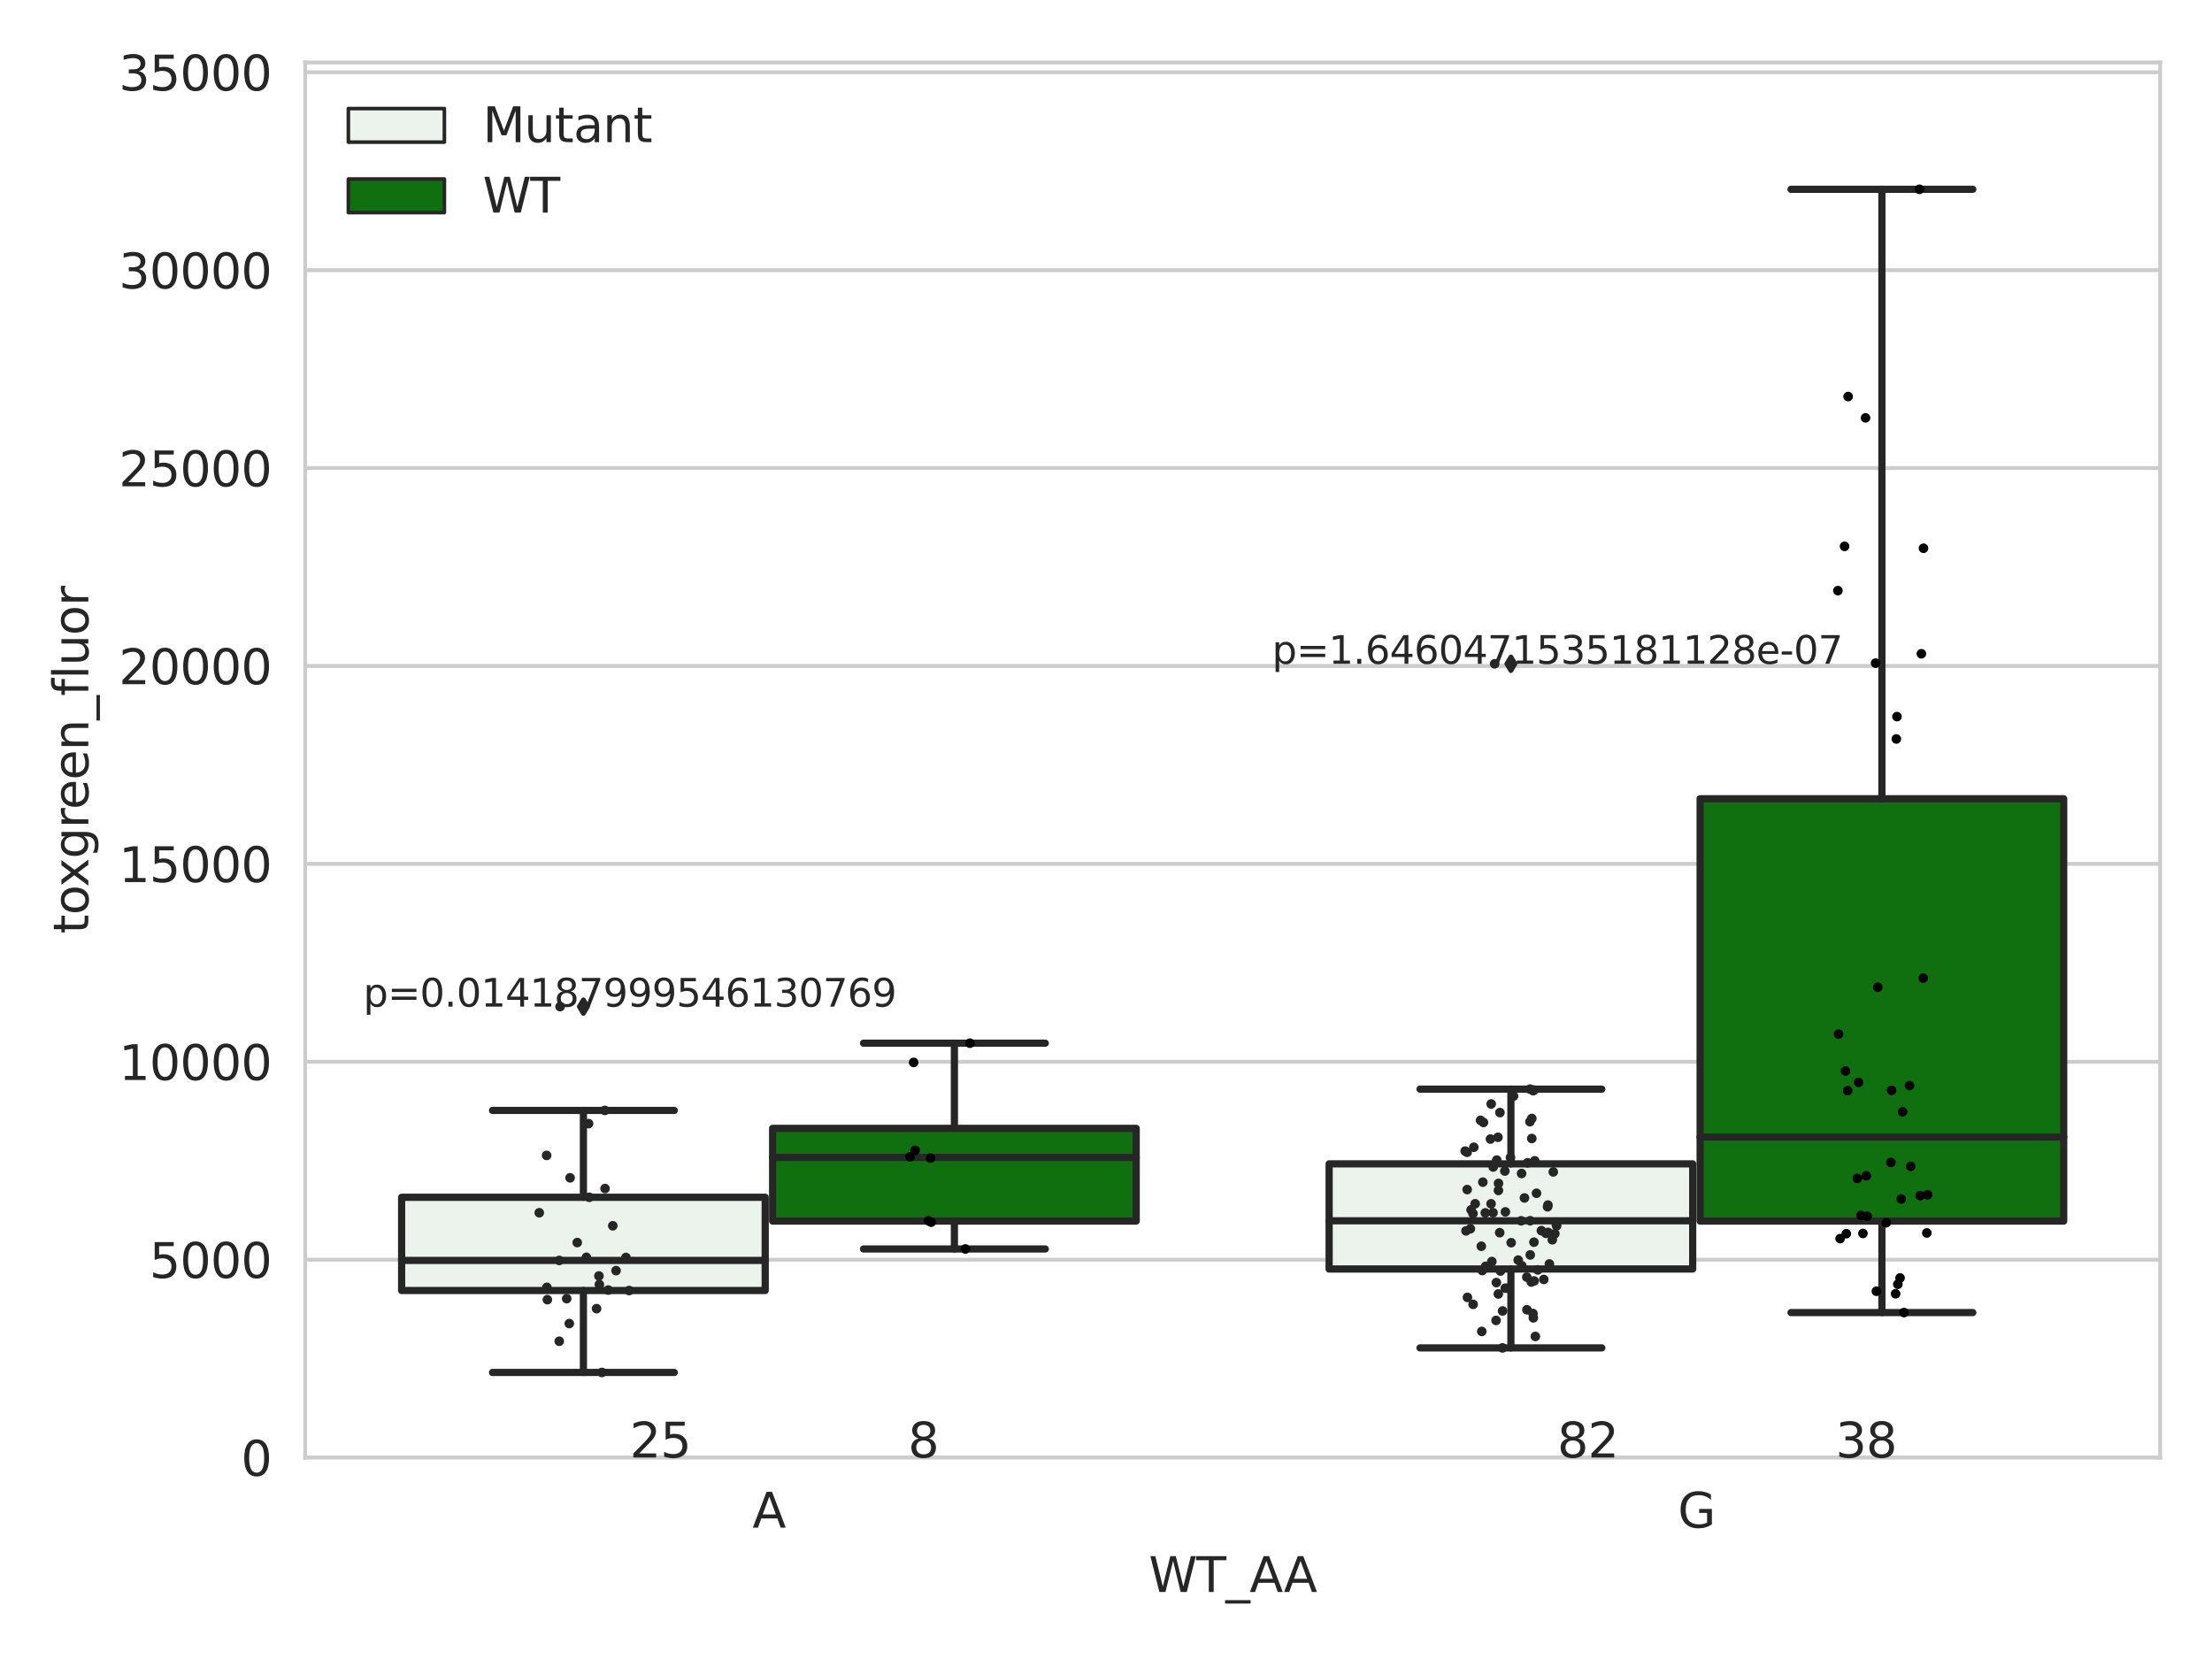 <?xml version="1.0" encoding="utf-8" standalone="no"?>
<!DOCTYPE svg PUBLIC "-//W3C//DTD SVG 1.1//EN"
  "http://www.w3.org/Graphics/SVG/1.1/DTD/svg11.dtd">
<svg xmlns:xlink="http://www.w3.org/1999/xlink" width="460.8pt" height="345.6pt" viewBox="0 0 460.8 345.6" xmlns="http://www.w3.org/2000/svg" version="1.1">
 <defs>
  <style type="text/css">*{stroke-linejoin: round; stroke-linecap: butt}</style>
 </defs>
 <g id="figure_1">
  <g id="patch_1">
   <path d="M 0 345.6 
L 460.8 345.6 
L 460.8 0 
L 0 0 
z
" style="fill: #ffffff"/>
  </g>
  <g id="axes_1">
   <g id="patch_2">
    <path d="M 63.571 303.64 
L 450 303.64 
L 450 13.013 
L 63.571 13.013 
z
" style="fill: #ffffff"/>
   </g>
   <g id="matplotlib.axis_1">
    <g id="xtick_1">
     <g id="text_1">
      <!-- A -->
      <g style="fill: #262626" transform="translate(156.758 318.238)scale(0.1 -0.1)">
       <defs>
        <path id="DejaVuSans-41" d="M 2188 4044 
L 1331 1722 
L 3047 1722 
L 2188 4044 
z
M 1831 4666 
L 2547 4666 
L 4325 0 
L 3669 0 
L 3244 1197 
L 1141 1197 
L 716 0 
L 50 0 
L 1831 4666 
z
" transform="scale(0.016)"/>
       </defs>
       <use xlink:href="#DejaVuSans-41"/>
      </g>
     </g>
    </g>
    <g id="xtick_2">
     <g id="text_2">
      <!-- G -->
      <g style="fill: #262626" transform="translate(349.519 318.238)scale(0.1 -0.1)">
       <defs>
        <path id="DejaVuSans-47" d="M 3809 666 
L 3809 1919 
L 2778 1919 
L 2778 2438 
L 4434 2438 
L 4434 434 
Q 4069 175 3628 42 
Q 3188 -91 2688 -91 
Q 1594 -91 976 548 
Q 359 1188 359 2328 
Q 359 3472 976 4111 
Q 1594 4750 2688 4750 
Q 3144 4750 3555 4637 
Q 3966 4525 4313 4306 
L 4313 3634 
Q 3963 3931 3569 4081 
Q 3175 4231 2741 4231 
Q 1884 4231 1454 3753 
Q 1025 3275 1025 2328 
Q 1025 1384 1454 906 
Q 1884 428 2741 428 
Q 3075 428 3337 486 
Q 3600 544 3809 666 
z
" transform="scale(0.016)"/>
       </defs>
       <use xlink:href="#DejaVuSans-47"/>
      </g>
     </g>
    </g>
    <g id="text_3">
     <!-- WT_AA -->
     <g style="fill: #262626" transform="translate(239.31 331.638)scale(0.1 -0.1)">
      <defs>
       <path id="DejaVuSans-57" d="M 213 4666 
L 850 4666 
L 1831 722 
L 2809 4666 
L 3519 4666 
L 4500 722 
L 5478 4666 
L 6119 4666 
L 4947 0 
L 4153 0 
L 3169 4050 
L 2175 0 
L 1381 0 
L 213 4666 
z
" transform="scale(0.016)"/>
       <path id="DejaVuSans-54" d="M -19 4666 
L 3928 4666 
L 3928 4134 
L 2272 4134 
L 2272 0 
L 1638 0 
L 1638 4134 
L -19 4134 
L -19 4666 
z
" transform="scale(0.016)"/>
       <path id="DejaVuSans-5f" d="M 3263 -1063 
L 3263 -1509 
L -63 -1509 
L -63 -1063 
L 3263 -1063 
z
" transform="scale(0.016)"/>
      </defs>
      <use xlink:href="#DejaVuSans-57"/>
      <use xlink:href="#DejaVuSans-54" x="98.877"/>
      <use xlink:href="#DejaVuSans-5f" x="159.961"/>
      <use xlink:href="#DejaVuSans-41" x="209.961"/>
      <use xlink:href="#DejaVuSans-41" x="281.119"/>
     </g>
    </g>
   </g>
   <g id="matplotlib.axis_2">
    <g id="ytick_1">
     <g id="line2d_1">
      <path d="M 63.571 303.64 
L 450 303.64 
" clip-path="url(#p2f4608e475)" style="fill: none; stroke: #cccccc; stroke-width: 0.8; stroke-linecap: round"/>
     </g>
     <g id="text_4">
      <!-- 0 -->
      <g style="fill: #262626" transform="translate(50.209 307.439)scale(0.1 -0.1)">
       <defs>
        <path id="DejaVuSans-30" d="M 2034 4250 
Q 1547 4250 1301 3770 
Q 1056 3291 1056 2328 
Q 1056 1369 1301 889 
Q 1547 409 2034 409 
Q 2525 409 2770 889 
Q 3016 1369 3016 2328 
Q 3016 3291 2770 3770 
Q 2525 4250 2034 4250 
z
M 2034 4750 
Q 2819 4750 3233 4129 
Q 3647 3509 3647 2328 
Q 3647 1150 3233 529 
Q 2819 -91 2034 -91 
Q 1250 -91 836 529 
Q 422 1150 422 2328 
Q 422 3509 836 4129 
Q 1250 4750 2034 4750 
z
" transform="scale(0.016)"/>
       </defs>
       <use xlink:href="#DejaVuSans-30"/>
      </g>
     </g>
    </g>
    <g id="ytick_2">
     <g id="line2d_2">
      <path d="M 63.571 262.413 
L 450 262.413 
" clip-path="url(#p2f4608e475)" style="fill: none; stroke: #cccccc; stroke-width: 0.8; stroke-linecap: round"/>
     </g>
     <g id="text_5">
      <!-- 5000 -->
      <g style="fill: #262626" transform="translate(31.121 266.212)scale(0.1 -0.1)">
       <defs>
        <path id="DejaVuSans-35" d="M 691 4666 
L 3169 4666 
L 3169 4134 
L 1269 4134 
L 1269 2991 
Q 1406 3038 1543 3061 
Q 1681 3084 1819 3084 
Q 2600 3084 3056 2656 
Q 3513 2228 3513 1497 
Q 3513 744 3044 326 
Q 2575 -91 1722 -91 
Q 1428 -91 1123 -41 
Q 819 9 494 109 
L 494 744 
Q 775 591 1075 516 
Q 1375 441 1709 441 
Q 2250 441 2565 725 
Q 2881 1009 2881 1497 
Q 2881 1984 2565 2268 
Q 2250 2553 1709 2553 
Q 1456 2553 1204 2497 
Q 953 2441 691 2322 
L 691 4666 
z
" transform="scale(0.016)"/>
       </defs>
       <use xlink:href="#DejaVuSans-35"/>
       <use xlink:href="#DejaVuSans-30" x="63.623"/>
       <use xlink:href="#DejaVuSans-30" x="127.246"/>
       <use xlink:href="#DejaVuSans-30" x="190.869"/>
      </g>
     </g>
    </g>
    <g id="ytick_3">
     <g id="line2d_3">
      <path d="M 63.571 221.186 
L 450 221.186 
" clip-path="url(#p2f4608e475)" style="fill: none; stroke: #cccccc; stroke-width: 0.8; stroke-linecap: round"/>
     </g>
     <g id="text_6">
      <!-- 10000 -->
      <g style="fill: #262626" transform="translate(24.759 224.985)scale(0.1 -0.1)">
       <defs>
        <path id="DejaVuSans-31" d="M 794 531 
L 1825 531 
L 1825 4091 
L 703 3866 
L 703 4441 
L 1819 4666 
L 2450 4666 
L 2450 531 
L 3481 531 
L 3481 0 
L 794 0 
L 794 531 
z
" transform="scale(0.016)"/>
       </defs>
       <use xlink:href="#DejaVuSans-31"/>
       <use xlink:href="#DejaVuSans-30" x="63.623"/>
       <use xlink:href="#DejaVuSans-30" x="127.246"/>
       <use xlink:href="#DejaVuSans-30" x="190.869"/>
       <use xlink:href="#DejaVuSans-30" x="254.492"/>
      </g>
     </g>
    </g>
    <g id="ytick_4">
     <g id="line2d_4">
      <path d="M 63.571 179.959 
L 450 179.959 
" clip-path="url(#p2f4608e475)" style="fill: none; stroke: #cccccc; stroke-width: 0.8; stroke-linecap: round"/>
     </g>
     <g id="text_7">
      <!-- 15000 -->
      <g style="fill: #262626" transform="translate(24.759 183.758)scale(0.1 -0.1)">
       <use xlink:href="#DejaVuSans-31"/>
       <use xlink:href="#DejaVuSans-35" x="63.623"/>
       <use xlink:href="#DejaVuSans-30" x="127.246"/>
       <use xlink:href="#DejaVuSans-30" x="190.869"/>
       <use xlink:href="#DejaVuSans-30" x="254.492"/>
      </g>
     </g>
    </g>
    <g id="ytick_5">
     <g id="line2d_5">
      <path d="M 63.571 138.732 
L 450 138.732 
" clip-path="url(#p2f4608e475)" style="fill: none; stroke: #cccccc; stroke-width: 0.8; stroke-linecap: round"/>
     </g>
     <g id="text_8">
      <!-- 20000 -->
      <g style="fill: #262626" transform="translate(24.759 142.531)scale(0.1 -0.1)">
       <defs>
        <path id="DejaVuSans-32" d="M 1228 531 
L 3431 531 
L 3431 0 
L 469 0 
L 469 531 
Q 828 903 1448 1529 
Q 2069 2156 2228 2338 
Q 2531 2678 2651 2914 
Q 2772 3150 2772 3378 
Q 2772 3750 2511 3984 
Q 2250 4219 1831 4219 
Q 1534 4219 1204 4116 
Q 875 4013 500 3803 
L 500 4441 
Q 881 4594 1212 4672 
Q 1544 4750 1819 4750 
Q 2544 4750 2975 4387 
Q 3406 4025 3406 3419 
Q 3406 3131 3298 2873 
Q 3191 2616 2906 2266 
Q 2828 2175 2409 1742 
Q 1991 1309 1228 531 
z
" transform="scale(0.016)"/>
       </defs>
       <use xlink:href="#DejaVuSans-32"/>
       <use xlink:href="#DejaVuSans-30" x="63.623"/>
       <use xlink:href="#DejaVuSans-30" x="127.246"/>
       <use xlink:href="#DejaVuSans-30" x="190.869"/>
       <use xlink:href="#DejaVuSans-30" x="254.492"/>
      </g>
     </g>
    </g>
    <g id="ytick_6">
     <g id="line2d_6">
      <path d="M 63.571 97.505 
L 450 97.505 
" clip-path="url(#p2f4608e475)" style="fill: none; stroke: #cccccc; stroke-width: 0.8; stroke-linecap: round"/>
     </g>
     <g id="text_9">
      <!-- 25000 -->
      <g style="fill: #262626" transform="translate(24.759 101.304)scale(0.1 -0.1)">
       <use xlink:href="#DejaVuSans-32"/>
       <use xlink:href="#DejaVuSans-35" x="63.623"/>
       <use xlink:href="#DejaVuSans-30" x="127.246"/>
       <use xlink:href="#DejaVuSans-30" x="190.869"/>
       <use xlink:href="#DejaVuSans-30" x="254.492"/>
      </g>
     </g>
    </g>
    <g id="ytick_7">
     <g id="line2d_7">
      <path d="M 63.571 56.278 
L 450 56.278 
" clip-path="url(#p2f4608e475)" style="fill: none; stroke: #cccccc; stroke-width: 0.8; stroke-linecap: round"/>
     </g>
     <g id="text_10">
      <!-- 30000 -->
      <g style="fill: #262626" transform="translate(24.759 60.077)scale(0.1 -0.1)">
       <defs>
        <path id="DejaVuSans-33" d="M 2597 2516 
Q 3050 2419 3304 2112 
Q 3559 1806 3559 1356 
Q 3559 666 3084 287 
Q 2609 -91 1734 -91 
Q 1441 -91 1130 -33 
Q 819 25 488 141 
L 488 750 
Q 750 597 1062 519 
Q 1375 441 1716 441 
Q 2309 441 2620 675 
Q 2931 909 2931 1356 
Q 2931 1769 2642 2001 
Q 2353 2234 1838 2234 
L 1294 2234 
L 1294 2753 
L 1863 2753 
Q 2328 2753 2575 2939 
Q 2822 3125 2822 3475 
Q 2822 3834 2567 4026 
Q 2313 4219 1838 4219 
Q 1578 4219 1281 4162 
Q 984 4106 628 3988 
L 628 4550 
Q 988 4650 1302 4700 
Q 1616 4750 1894 4750 
Q 2613 4750 3031 4423 
Q 3450 4097 3450 3541 
Q 3450 3153 3228 2886 
Q 3006 2619 2597 2516 
z
" transform="scale(0.016)"/>
       </defs>
       <use xlink:href="#DejaVuSans-33"/>
       <use xlink:href="#DejaVuSans-30" x="63.623"/>
       <use xlink:href="#DejaVuSans-30" x="127.246"/>
       <use xlink:href="#DejaVuSans-30" x="190.869"/>
       <use xlink:href="#DejaVuSans-30" x="254.492"/>
      </g>
     </g>
    </g>
    <g id="ytick_8">
     <g id="line2d_8">
      <path d="M 63.571 15.051 
L 450 15.051 
" clip-path="url(#p2f4608e475)" style="fill: none; stroke: #cccccc; stroke-width: 0.8; stroke-linecap: round"/>
     </g>
     <g id="text_11">
      <!-- 35000 -->
      <g style="fill: #262626" transform="translate(24.759 18.85)scale(0.1 -0.1)">
       <use xlink:href="#DejaVuSans-33"/>
       <use xlink:href="#DejaVuSans-35" x="63.623"/>
       <use xlink:href="#DejaVuSans-30" x="127.246"/>
       <use xlink:href="#DejaVuSans-30" x="190.869"/>
       <use xlink:href="#DejaVuSans-30" x="254.492"/>
      </g>
     </g>
    </g>
    <g id="text_12">
     <!-- toxgreen_fluor -->
     <g style="fill: #262626" transform="translate(18.401 194.521)rotate(-90)scale(0.1 -0.1)">
      <defs>
       <path id="DejaVuSans-74" d="M 1172 4494 
L 1172 3500 
L 2356 3500 
L 2356 3053 
L 1172 3053 
L 1172 1153 
Q 1172 725 1289 603 
Q 1406 481 1766 481 
L 2356 481 
L 2356 0 
L 1766 0 
Q 1100 0 847 248 
Q 594 497 594 1153 
L 594 3053 
L 172 3053 
L 172 3500 
L 594 3500 
L 594 4494 
L 1172 4494 
z
" transform="scale(0.016)"/>
       <path id="DejaVuSans-6f" d="M 1959 3097 
Q 1497 3097 1228 2736 
Q 959 2375 959 1747 
Q 959 1119 1226 758 
Q 1494 397 1959 397 
Q 2419 397 2687 759 
Q 2956 1122 2956 1747 
Q 2956 2369 2687 2733 
Q 2419 3097 1959 3097 
z
M 1959 3584 
Q 2709 3584 3137 3096 
Q 3566 2609 3566 1747 
Q 3566 888 3137 398 
Q 2709 -91 1959 -91 
Q 1206 -91 779 398 
Q 353 888 353 1747 
Q 353 2609 779 3096 
Q 1206 3584 1959 3584 
z
" transform="scale(0.016)"/>
       <path id="DejaVuSans-78" d="M 3513 3500 
L 2247 1797 
L 3578 0 
L 2900 0 
L 1881 1375 
L 863 0 
L 184 0 
L 1544 1831 
L 300 3500 
L 978 3500 
L 1906 2253 
L 2834 3500 
L 3513 3500 
z
" transform="scale(0.016)"/>
       <path id="DejaVuSans-67" d="M 2906 1791 
Q 2906 2416 2648 2759 
Q 2391 3103 1925 3103 
Q 1463 3103 1205 2759 
Q 947 2416 947 1791 
Q 947 1169 1205 825 
Q 1463 481 1925 481 
Q 2391 481 2648 825 
Q 2906 1169 2906 1791 
z
M 3481 434 
Q 3481 -459 3084 -895 
Q 2688 -1331 1869 -1331 
Q 1566 -1331 1297 -1286 
Q 1028 -1241 775 -1147 
L 775 -588 
Q 1028 -725 1275 -790 
Q 1522 -856 1778 -856 
Q 2344 -856 2625 -561 
Q 2906 -266 2906 331 
L 2906 616 
Q 2728 306 2450 153 
Q 2172 0 1784 0 
Q 1141 0 747 490 
Q 353 981 353 1791 
Q 353 2603 747 3093 
Q 1141 3584 1784 3584 
Q 2172 3584 2450 3431 
Q 2728 3278 2906 2969 
L 2906 3500 
L 3481 3500 
L 3481 434 
z
" transform="scale(0.016)"/>
       <path id="DejaVuSans-72" d="M 2631 2963 
Q 2534 3019 2420 3045 
Q 2306 3072 2169 3072 
Q 1681 3072 1420 2755 
Q 1159 2438 1159 1844 
L 1159 0 
L 581 0 
L 581 3500 
L 1159 3500 
L 1159 2956 
Q 1341 3275 1631 3429 
Q 1922 3584 2338 3584 
Q 2397 3584 2469 3576 
Q 2541 3569 2628 3553 
L 2631 2963 
z
" transform="scale(0.016)"/>
       <path id="DejaVuSans-65" d="M 3597 1894 
L 3597 1613 
L 953 1613 
Q 991 1019 1311 708 
Q 1631 397 2203 397 
Q 2534 397 2845 478 
Q 3156 559 3463 722 
L 3463 178 
Q 3153 47 2828 -22 
Q 2503 -91 2169 -91 
Q 1331 -91 842 396 
Q 353 884 353 1716 
Q 353 2575 817 3079 
Q 1281 3584 2069 3584 
Q 2775 3584 3186 3129 
Q 3597 2675 3597 1894 
z
M 3022 2063 
Q 3016 2534 2758 2815 
Q 2500 3097 2075 3097 
Q 1594 3097 1305 2825 
Q 1016 2553 972 2059 
L 3022 2063 
z
" transform="scale(0.016)"/>
       <path id="DejaVuSans-6e" d="M 3513 2113 
L 3513 0 
L 2938 0 
L 2938 2094 
Q 2938 2591 2744 2837 
Q 2550 3084 2163 3084 
Q 1697 3084 1428 2787 
Q 1159 2491 1159 1978 
L 1159 0 
L 581 0 
L 581 3500 
L 1159 3500 
L 1159 2956 
Q 1366 3272 1645 3428 
Q 1925 3584 2291 3584 
Q 2894 3584 3203 3211 
Q 3513 2838 3513 2113 
z
" transform="scale(0.016)"/>
       <path id="DejaVuSans-66" d="M 2375 4863 
L 2375 4384 
L 1825 4384 
Q 1516 4384 1395 4259 
Q 1275 4134 1275 3809 
L 1275 3500 
L 2222 3500 
L 2222 3053 
L 1275 3053 
L 1275 0 
L 697 0 
L 697 3053 
L 147 3053 
L 147 3500 
L 697 3500 
L 697 3744 
Q 697 4328 969 4595 
Q 1241 4863 1831 4863 
L 2375 4863 
z
" transform="scale(0.016)"/>
       <path id="DejaVuSans-6c" d="M 603 4863 
L 1178 4863 
L 1178 0 
L 603 0 
L 603 4863 
z
" transform="scale(0.016)"/>
       <path id="DejaVuSans-75" d="M 544 1381 
L 544 3500 
L 1119 3500 
L 1119 1403 
Q 1119 906 1312 657 
Q 1506 409 1894 409 
Q 2359 409 2629 706 
Q 2900 1003 2900 1516 
L 2900 3500 
L 3475 3500 
L 3475 0 
L 2900 0 
L 2900 538 
Q 2691 219 2414 64 
Q 2138 -91 1772 -91 
Q 1169 -91 856 284 
Q 544 659 544 1381 
z
M 1991 3584 
L 1991 3584 
z
" transform="scale(0.016)"/>
      </defs>
      <use xlink:href="#DejaVuSans-74"/>
      <use xlink:href="#DejaVuSans-6f" x="39.209"/>
      <use xlink:href="#DejaVuSans-78" x="97.266"/>
      <use xlink:href="#DejaVuSans-67" x="156.445"/>
      <use xlink:href="#DejaVuSans-72" x="219.922"/>
      <use xlink:href="#DejaVuSans-65" x="258.785"/>
      <use xlink:href="#DejaVuSans-65" x="320.309"/>
      <use xlink:href="#DejaVuSans-6e" x="381.832"/>
      <use xlink:href="#DejaVuSans-5f" x="445.211"/>
      <use xlink:href="#DejaVuSans-66" x="495.211"/>
      <use xlink:href="#DejaVuSans-6c" x="530.416"/>
      <use xlink:href="#DejaVuSans-75" x="558.199"/>
      <use xlink:href="#DejaVuSans-6f" x="621.578"/>
      <use xlink:href="#DejaVuSans-72" x="682.76"/>
     </g>
    </g>
   </g>
   <g id="patch_3">
    <path d="M 83.666 268.842 
L 159.406 268.842 
L 159.406 249.415 
L 83.666 249.415 
L 83.666 268.842 
z
" clip-path="url(#p2f4608e475)" style="fill: #ecf2ec; stroke: #262626; stroke-width: 1.5; stroke-linejoin: miter"/>
   </g>
   <g id="patch_4">
    <path d="M 160.951 254.373 
L 236.691 254.373 
L 236.691 235.054 
L 160.951 235.054 
L 160.951 254.373 
z
" clip-path="url(#p2f4608e475)" style="fill: #107010; stroke: #262626; stroke-width: 1.5; stroke-linejoin: miter"/>
   </g>
   <g id="patch_5">
    <path d="M 276.88 264.357 
L 352.62 264.357 
L 352.62 242.453 
L 276.88 242.453 
L 276.88 264.357 
z
" clip-path="url(#p2f4608e475)" style="fill: #ecf2ec; stroke: #262626; stroke-width: 1.5; stroke-linejoin: miter"/>
   </g>
   <g id="patch_6">
    <path d="M 354.166 254.376 
L 429.906 254.376 
L 429.906 166.393 
L 354.166 166.393 
L 354.166 254.376 
z
" clip-path="url(#p2f4608e475)" style="fill: #107010; stroke: #262626; stroke-width: 1.5; stroke-linejoin: miter"/>
   </g>
   <g id="patch_7">
    <path d="M 160.178 303.64 
L 160.178 303.64 
L 160.178 303.64 
L 160.178 303.64 
z
" clip-path="url(#p2f4608e475)" style="fill: #ecf2ec; stroke: #262626; stroke-width: 0.75; stroke-linejoin: miter"/>
   </g>
   <g id="patch_8">
    <path d="M 160.178 303.64 
L 160.178 303.64 
L 160.178 303.64 
L 160.178 303.64 
z
" clip-path="url(#p2f4608e475)" style="fill: #107010; stroke: #262626; stroke-width: 0.75; stroke-linejoin: miter"/>
   </g>
   <g id="PathCollection_1"/>
   <g id="PathCollection_2"/>
   <g id="line2d_9">
    <path d="M 121.536 268.842 
L 121.536 285.906 
" clip-path="url(#p2f4608e475)" style="fill: none; stroke: #262626; stroke-width: 1.5; stroke-linecap: round"/>
   </g>
   <g id="line2d_10">
    <path d="M 121.536 249.415 
L 121.536 231.321 
" clip-path="url(#p2f4608e475)" style="fill: none; stroke: #262626; stroke-width: 1.5; stroke-linecap: round"/>
   </g>
   <g id="line2d_11">
    <path d="M 102.601 285.906 
L 140.471 285.906 
" clip-path="url(#p2f4608e475)" style="fill: none; stroke: #262626; stroke-width: 1.5; stroke-linecap: round"/>
   </g>
   <g id="line2d_12">
    <path d="M 102.601 231.321 
L 140.471 231.321 
" clip-path="url(#p2f4608e475)" style="fill: none; stroke: #262626; stroke-width: 1.5; stroke-linecap: round"/>
   </g>
   <g id="line2d_13">
    <defs>
     <path id="m969cee4c8b" d="M -0 1.414 
L 0.849 0 
L 0 -1.414 
L -0.849 -0 
z
" style="stroke: #262626; stroke-linejoin: miter"/>
    </defs>
    <g clip-path="url(#p2f4608e475)">
     <use xlink:href="#m969cee4c8b" x="121.536" y="209.699" style="fill: #262626; stroke: #262626; stroke-linejoin: miter"/>
    </g>
   </g>
   <g id="line2d_14">
    <path d="M 198.821 254.373 
L 198.821 260.185 
" clip-path="url(#p2f4608e475)" style="fill: none; stroke: #262626; stroke-width: 1.5; stroke-linecap: round"/>
   </g>
   <g id="line2d_15">
    <path d="M 198.821 235.054 
L 198.821 217.314 
" clip-path="url(#p2f4608e475)" style="fill: none; stroke: #262626; stroke-width: 1.5; stroke-linecap: round"/>
   </g>
   <g id="line2d_16">
    <path d="M 179.886 260.185 
L 217.756 260.185 
" clip-path="url(#p2f4608e475)" style="fill: none; stroke: #262626; stroke-width: 1.5; stroke-linecap: round"/>
   </g>
   <g id="line2d_17">
    <path d="M 179.886 217.314 
L 217.756 217.314 
" clip-path="url(#p2f4608e475)" style="fill: none; stroke: #262626; stroke-width: 1.5; stroke-linecap: round"/>
   </g>
   <g id="line2d_18"/>
   <g id="line2d_19">
    <path d="M 314.75 264.357 
L 314.75 280.789 
" clip-path="url(#p2f4608e475)" style="fill: none; stroke: #262626; stroke-width: 1.5; stroke-linecap: round"/>
   </g>
   <g id="line2d_20">
    <path d="M 314.75 242.453 
L 314.75 226.887 
" clip-path="url(#p2f4608e475)" style="fill: none; stroke: #262626; stroke-width: 1.5; stroke-linecap: round"/>
   </g>
   <g id="line2d_21">
    <path d="M 295.815 280.789 
L 333.685 280.789 
" clip-path="url(#p2f4608e475)" style="fill: none; stroke: #262626; stroke-width: 1.5; stroke-linecap: round"/>
   </g>
   <g id="line2d_22">
    <path d="M 295.815 226.887 
L 333.685 226.887 
" clip-path="url(#p2f4608e475)" style="fill: none; stroke: #262626; stroke-width: 1.5; stroke-linecap: round"/>
   </g>
   <g id="line2d_23">
    <g clip-path="url(#p2f4608e475)">
     <use xlink:href="#m969cee4c8b" x="314.75" y="138.278" style="fill: #262626; stroke: #262626; stroke-linejoin: miter"/>
    </g>
   </g>
   <g id="line2d_24">
    <path d="M 392.036 254.376 
L 392.036 273.431 
" clip-path="url(#p2f4608e475)" style="fill: none; stroke: #262626; stroke-width: 1.5; stroke-linecap: round"/>
   </g>
   <g id="line2d_25">
    <path d="M 392.036 166.393 
L 392.036 39.434 
" clip-path="url(#p2f4608e475)" style="fill: none; stroke: #262626; stroke-width: 1.5; stroke-linecap: round"/>
   </g>
   <g id="line2d_26">
    <path d="M 373.101 273.431 
L 410.971 273.431 
" clip-path="url(#p2f4608e475)" style="fill: none; stroke: #262626; stroke-width: 1.5; stroke-linecap: round"/>
   </g>
   <g id="line2d_27">
    <path d="M 373.101 39.434 
L 410.971 39.434 
" clip-path="url(#p2f4608e475)" style="fill: none; stroke: #262626; stroke-width: 1.5; stroke-linecap: round"/>
   </g>
   <g id="line2d_28"/>
   <g id="line2d_29">
    <path d="M 83.666 262.573 
L 159.406 262.573 
" clip-path="url(#p2f4608e475)" style="fill: none; stroke: #262626; stroke-width: 1.5; stroke-linecap: round"/>
   </g>
   <g id="line2d_30">
    <path d="M 160.951 241.11 
L 236.691 241.11 
" clip-path="url(#p2f4608e475)" style="fill: none; stroke: #262626; stroke-width: 1.5; stroke-linecap: round"/>
   </g>
   <g id="line2d_31">
    <path d="M 276.88 254.308 
L 352.62 254.308 
" clip-path="url(#p2f4608e475)" style="fill: none; stroke: #262626; stroke-width: 1.5; stroke-linecap: round"/>
   </g>
   <g id="line2d_32">
    <path d="M 354.166 236.879 
L 429.906 236.879 
" clip-path="url(#p2f4608e475)" style="fill: none; stroke: #262626; stroke-width: 1.5; stroke-linecap: round"/>
   </g>
   <g id="patch_9">
    <path d="M 63.571 303.64 
L 63.571 13.013 
" style="fill: none; stroke: #cccccc; stroke-width: 0.8; stroke-linejoin: miter; stroke-linecap: square"/>
   </g>
   <g id="patch_10">
    <path d="M 450 303.64 
L 450 13.013 
" style="fill: none; stroke: #cccccc; stroke-width: 0.8; stroke-linejoin: miter; stroke-linecap: square"/>
   </g>
   <g id="patch_11">
    <path d="M 63.571 303.64 
L 450 303.64 
" style="fill: none; stroke: #cccccc; stroke-width: 0.8; stroke-linejoin: miter; stroke-linecap: square"/>
   </g>
   <g id="patch_12">
    <path d="M 63.571 13.013 
L 450 13.013 
" style="fill: none; stroke: #cccccc; stroke-width: 0.8; stroke-linejoin: miter; stroke-linecap: square"/>
   </g>
   <g id="PathCollection_3">
    <defs>
     <path id="C0_0_d9353a7737" d="M 0 1 
C 0.265 1 0.52 0.895 0.707 0.707 
C 0.895 0.52 1 0.265 1 -0 
C 1 -0.265 0.895 -0.52 0.707 -0.707 
C 0.52 -0.895 0.265 -1 0 -1 
C -0.265 -1 -0.52 -0.895 -0.707 -0.707 
C -0.895 -0.52 -1 -0.265 -1 0 
C -1 0.265 -0.895 0.52 -0.707 0.707 
C -0.52 0.895 -0.265 1 0 1 
z
"/>
    </defs>
    <g clip-path="url(#p2f4608e475)">
     <use xlink:href="#C0_0_d9353a7737" x="130.398" y="261.955" style="fill: #262626"/>
    </g>
    <g clip-path="url(#p2f4608e475)">
     <use xlink:href="#C0_0_d9353a7737" x="124.856" y="267.587" style="fill: #262626"/>
    </g>
    <g clip-path="url(#p2f4608e475)">
     <use xlink:href="#C0_0_d9353a7737" x="113.929" y="268.177" style="fill: #262626"/>
    </g>
    <g clip-path="url(#p2f4608e475)">
     <use xlink:href="#C0_0_d9353a7737" x="125.387" y="285.906" style="fill: #262626"/>
    </g>
    <g clip-path="url(#p2f4608e475)">
     <use xlink:href="#C0_0_d9353a7737" x="122.155" y="261.924" style="fill: #262626"/>
    </g>
    <g clip-path="url(#p2f4608e475)">
     <use xlink:href="#C0_0_d9353a7737" x="124.273" y="272.618" style="fill: #262626"/>
    </g>
    <g clip-path="url(#p2f4608e475)">
     <use xlink:href="#C0_0_d9353a7737" x="114.022" y="270.745" style="fill: #262626"/>
    </g>
    <g clip-path="url(#p2f4608e475)">
     <use xlink:href="#C0_0_d9353a7737" x="113.873" y="240.699" style="fill: #262626"/>
    </g>
    <g clip-path="url(#p2f4608e475)">
     <use xlink:href="#C0_0_d9353a7737" x="126.711" y="268.742" style="fill: #262626"/>
    </g>
    <g clip-path="url(#p2f4608e475)">
     <use xlink:href="#C0_0_d9353a7737" x="126.042" y="247.592" style="fill: #262626"/>
    </g>
    <g clip-path="url(#p2f4608e475)">
     <use xlink:href="#C0_0_d9353a7737" x="118.761" y="245.365" style="fill: #262626"/>
    </g>
    <g clip-path="url(#p2f4608e475)">
     <use xlink:href="#C0_0_d9353a7737" x="125.998" y="231.321" style="fill: #262626"/>
    </g>
    <g clip-path="url(#p2f4608e475)">
     <use xlink:href="#C0_0_d9353a7737" x="112.339" y="252.636" style="fill: #262626"/>
    </g>
    <g clip-path="url(#p2f4608e475)">
     <use xlink:href="#C0_0_d9353a7737" x="131.056" y="268.842" style="fill: #262626"/>
    </g>
    <g clip-path="url(#p2f4608e475)">
     <use xlink:href="#C0_0_d9353a7737" x="116.675" y="209.699" style="fill: #262626"/>
    </g>
    <g clip-path="url(#p2f4608e475)">
     <use xlink:href="#C0_0_d9353a7737" x="120.248" y="258.849" style="fill: #262626"/>
    </g>
    <g clip-path="url(#p2f4608e475)">
     <use xlink:href="#C0_0_d9353a7737" x="122.611" y="234.074" style="fill: #262626"/>
    </g>
    <g clip-path="url(#p2f4608e475)">
     <use xlink:href="#C0_0_d9353a7737" x="127.656" y="255.355" style="fill: #262626"/>
    </g>
    <g clip-path="url(#p2f4608e475)">
     <use xlink:href="#C0_0_d9353a7737" x="116.501" y="279.406" style="fill: #262626"/>
    </g>
    <g clip-path="url(#p2f4608e475)">
     <use xlink:href="#C0_0_d9353a7737" x="122.744" y="249.415" style="fill: #262626"/>
    </g>
    <g clip-path="url(#p2f4608e475)">
     <use xlink:href="#C0_0_d9353a7737" x="128.336" y="264.695" style="fill: #262626"/>
    </g>
    <g clip-path="url(#p2f4608e475)">
     <use xlink:href="#C0_0_d9353a7737" x="116.5" y="262.573" style="fill: #262626"/>
    </g>
    <g clip-path="url(#p2f4608e475)">
     <use xlink:href="#C0_0_d9353a7737" x="118.597" y="275.723" style="fill: #262626"/>
    </g>
    <g clip-path="url(#p2f4608e475)">
     <use xlink:href="#C0_0_d9353a7737" x="118.054" y="270.54" style="fill: #262626"/>
    </g>
    <g clip-path="url(#p2f4608e475)">
     <use xlink:href="#C0_0_d9353a7737" x="124.765" y="265.803" style="fill: #262626"/>
    </g>
   </g>
   <g id="PathCollection_4">
    <defs>
     <path id="C1_0_6ffbe0fd92" d="M 0 1 
C 0.265 1 0.52 0.895 0.707 0.707 
C 0.895 0.52 1 0.265 1 -0 
C 1 -0.265 0.895 -0.52 0.707 -0.707 
C 0.52 -0.895 0.265 -1 0 -1 
C -0.265 -1 -0.52 -0.895 -0.707 -0.707 
C -0.895 -0.52 -1 -0.265 -1 0 
C -1 0.265 -0.895 0.52 -0.707 0.707 
C -0.52 0.895 -0.265 1 0 1 
z
"/>
    </defs>
    <g clip-path="url(#p2f4608e475)">
     <use xlink:href="#C1_0_6ffbe0fd92" x="201.106" y="260.185"/>
    </g>
    <g clip-path="url(#p2f4608e475)">
     <use xlink:href="#C1_0_6ffbe0fd92" x="193.985" y="254.603"/>
    </g>
    <g clip-path="url(#p2f4608e475)">
     <use xlink:href="#C1_0_6ffbe0fd92" x="202.05" y="217.314"/>
    </g>
    <g clip-path="url(#p2f4608e475)">
     <use xlink:href="#C1_0_6ffbe0fd92" x="190.637" y="239.631"/>
    </g>
    <g clip-path="url(#p2f4608e475)">
     <use xlink:href="#C1_0_6ffbe0fd92" x="193.851" y="241.247"/>
    </g>
    <g clip-path="url(#p2f4608e475)">
     <use xlink:href="#C1_0_6ffbe0fd92" x="190.331" y="221.324"/>
    </g>
    <g clip-path="url(#p2f4608e475)">
     <use xlink:href="#C1_0_6ffbe0fd92" x="193.425" y="254.296"/>
    </g>
    <g clip-path="url(#p2f4608e475)">
     <use xlink:href="#C1_0_6ffbe0fd92" x="189.579" y="240.974"/>
    </g>
   </g>
   <g id="PathCollection_5">
    <defs>
     <path id="C2_0_1d0e336abc" d="M 0 1 
C 0.265 1 0.52 0.895 0.707 0.707 
C 0.895 0.52 1 0.265 1 -0 
C 1 -0.265 0.895 -0.52 0.707 -0.707 
C 0.52 -0.895 0.265 -1 0 -1 
C -0.265 -1 -0.52 -0.895 -0.707 -0.707 
C -0.895 -0.52 -1 -0.265 -1 0 
C -1 0.265 -0.895 0.52 -0.707 0.707 
C -0.52 0.895 -0.265 1 0 1 
z
"/>
    </defs>
    <g clip-path="url(#p2f4608e475)">
     <use xlink:href="#C2_0_1d0e336abc" x="310.619" y="250.773" style="fill: #262626"/>
    </g>
    <g clip-path="url(#p2f4608e475)">
     <use xlink:href="#C2_0_1d0e336abc" x="309.487" y="263.795" style="fill: #262626"/>
    </g>
    <g clip-path="url(#p2f4608e475)">
     <use xlink:href="#C2_0_1d0e336abc" x="321.598" y="266.533" style="fill: #262626"/>
    </g>
    <g clip-path="url(#p2f4608e475)">
     <use xlink:href="#C2_0_1d0e336abc" x="308.431" y="233.387" style="fill: #262626"/>
    </g>
    <g clip-path="url(#p2f4608e475)">
     <use xlink:href="#C2_0_1d0e336abc" x="319.103" y="237.172" style="fill: #262626"/>
    </g>
    <g clip-path="url(#p2f4608e475)">
     <use xlink:href="#C2_0_1d0e336abc" x="310.777" y="262.806" style="fill: #262626"/>
    </g>
    <g clip-path="url(#p2f4608e475)">
     <use xlink:href="#C2_0_1d0e336abc" x="319.111" y="233" style="fill: #262626"/>
    </g>
    <g clip-path="url(#p2f4608e475)">
     <use xlink:href="#C2_0_1d0e336abc" x="318.709" y="233.673" style="fill: #262626"/>
    </g>
    <g clip-path="url(#p2f4608e475)">
     <use xlink:href="#C2_0_1d0e336abc" x="305.628" y="240.042" style="fill: #262626"/>
    </g>
    <g clip-path="url(#p2f4608e475)">
     <use xlink:href="#C2_0_1d0e336abc" x="314.805" y="258.874" style="fill: #262626"/>
    </g>
    <g clip-path="url(#p2f4608e475)">
     <use xlink:href="#C2_0_1d0e336abc" x="319.001" y="267.066" style="fill: #262626"/>
    </g>
    <g clip-path="url(#p2f4608e475)">
     <use xlink:href="#C2_0_1d0e336abc" x="312.462" y="231.772" style="fill: #262626"/>
    </g>
    <g clip-path="url(#p2f4608e475)">
     <use xlink:href="#C2_0_1d0e336abc" x="318.759" y="254.3" style="fill: #262626"/>
    </g>
    <g clip-path="url(#p2f4608e475)">
     <use xlink:href="#C2_0_1d0e336abc" x="310.64" y="229.977" style="fill: #262626"/>
    </g>
    <g clip-path="url(#p2f4608e475)">
     <use xlink:href="#C2_0_1d0e336abc" x="323.577" y="244.13" style="fill: #262626"/>
    </g>
    <g clip-path="url(#p2f4608e475)">
     <use xlink:href="#C2_0_1d0e336abc" x="322.506" y="256.734" style="fill: #262626"/>
    </g>
    <g clip-path="url(#p2f4608e475)">
     <use xlink:href="#C2_0_1d0e336abc" x="319.385" y="227.205" style="fill: #262626"/>
    </g>
    <g clip-path="url(#p2f4608e475)">
     <use xlink:href="#C2_0_1d0e336abc" x="305.392" y="256.414" style="fill: #262626"/>
    </g>
    <g clip-path="url(#p2f4608e475)">
     <use xlink:href="#C2_0_1d0e336abc" x="305.695" y="270.271" style="fill: #262626"/>
    </g>
    <g clip-path="url(#p2f4608e475)">
     <use xlink:href="#C2_0_1d0e336abc" x="321.102" y="256.369" style="fill: #262626"/>
    </g>
    <g clip-path="url(#p2f4608e475)">
     <use xlink:href="#C2_0_1d0e336abc" x="320.082" y="248.575" style="fill: #262626"/>
    </g>
    <g clip-path="url(#p2f4608e475)">
     <use xlink:href="#C2_0_1d0e336abc" x="311.028" y="252.626" style="fill: #262626"/>
    </g>
    <g clip-path="url(#p2f4608e475)">
     <use xlink:href="#C2_0_1d0e336abc" x="318.061" y="266.056" style="fill: #262626"/>
    </g>
    <g clip-path="url(#p2f4608e475)">
     <use xlink:href="#C2_0_1d0e336abc" x="317.577" y="249.557" style="fill: #262626"/>
    </g>
    <g clip-path="url(#p2f4608e475)">
     <use xlink:href="#C2_0_1d0e336abc" x="308.584" y="259.616" style="fill: #262626"/>
    </g>
    <g clip-path="url(#p2f4608e475)">
     <use xlink:href="#C2_0_1d0e336abc" x="322.383" y="251.395" style="fill: #262626"/>
    </g>
    <g clip-path="url(#p2f4608e475)">
     <use xlink:href="#C2_0_1d0e336abc" x="312.129" y="269.559" style="fill: #262626"/>
    </g>
    <g clip-path="url(#p2f4608e475)">
     <use xlink:href="#C2_0_1d0e336abc" x="323.375" y="258.269" style="fill: #262626"/>
    </g>
    <g clip-path="url(#p2f4608e475)">
     <use xlink:href="#C2_0_1d0e336abc" x="312.415" y="256.791" style="fill: #262626"/>
    </g>
    <g clip-path="url(#p2f4608e475)">
     <use xlink:href="#C2_0_1d0e336abc" x="306.306" y="255.978" style="fill: #262626"/>
    </g>
    <g clip-path="url(#p2f4608e475)">
     <use xlink:href="#C2_0_1d0e336abc" x="318.78" y="261.422" style="fill: #262626"/>
    </g>
    <g clip-path="url(#p2f4608e475)">
     <use xlink:href="#C2_0_1d0e336abc" x="311.058" y="243.106" style="fill: #262626"/>
    </g>
    <g clip-path="url(#p2f4608e475)">
     <use xlink:href="#C2_0_1d0e336abc" x="312.057" y="236.917" style="fill: #262626"/>
    </g>
    <g clip-path="url(#p2f4608e475)">
     <use xlink:href="#C2_0_1d0e336abc" x="319.842" y="278.404" style="fill: #262626"/>
    </g>
    <g clip-path="url(#p2f4608e475)">
     <use xlink:href="#C2_0_1d0e336abc" x="313.486" y="243.951" style="fill: #262626"/>
    </g>
    <g clip-path="url(#p2f4608e475)">
     <use xlink:href="#C2_0_1d0e336abc" x="311.805" y="241.671" style="fill: #262626"/>
    </g>
    <g clip-path="url(#p2f4608e475)">
     <use xlink:href="#C2_0_1d0e336abc" x="319.7" y="241.821" style="fill: #262626"/>
    </g>
    <g clip-path="url(#p2f4608e475)">
     <use xlink:href="#C2_0_1d0e336abc" x="312.992" y="280.789" style="fill: #262626"/>
    </g>
    <g clip-path="url(#p2f4608e475)">
     <use xlink:href="#C2_0_1d0e336abc" x="308.903" y="246.264" style="fill: #262626"/>
    </g>
    <g clip-path="url(#p2f4608e475)">
     <use xlink:href="#C2_0_1d0e336abc" x="305.64" y="247.807" style="fill: #262626"/>
    </g>
    <g clip-path="url(#p2f4608e475)">
     <use xlink:href="#C2_0_1d0e336abc" x="313.014" y="273.097" style="fill: #262626"/>
    </g>
    <g clip-path="url(#p2f4608e475)">
     <use xlink:href="#C2_0_1d0e336abc" x="322.772" y="263.303" style="fill: #262626"/>
    </g>
    <g clip-path="url(#p2f4608e475)">
     <use xlink:href="#C2_0_1d0e336abc" x="315.297" y="228.336" style="fill: #262626"/>
    </g>
    <g clip-path="url(#p2f4608e475)">
     <use xlink:href="#C2_0_1d0e336abc" x="312.581" y="264.78" style="fill: #262626"/>
    </g>
    <g clip-path="url(#p2f4608e475)">
     <use xlink:href="#C2_0_1d0e336abc" x="316.976" y="244.46" style="fill: #262626"/>
    </g>
    <g clip-path="url(#p2f4608e475)">
     <use xlink:href="#C2_0_1d0e336abc" x="310.49" y="237.283" style="fill: #262626"/>
    </g>
    <g clip-path="url(#p2f4608e475)">
     <use xlink:href="#C2_0_1d0e336abc" x="319.422" y="274.534" style="fill: #262626"/>
    </g>
    <g clip-path="url(#p2f4608e475)">
     <use xlink:href="#C2_0_1d0e336abc" x="308.679" y="277.362" style="fill: #262626"/>
    </g>
    <g clip-path="url(#p2f4608e475)">
     <use xlink:href="#C2_0_1d0e336abc" x="309.033" y="233.828" style="fill: #262626"/>
    </g>
    <g clip-path="url(#p2f4608e475)">
     <use xlink:href="#C2_0_1d0e336abc" x="318.088" y="272.85" style="fill: #262626"/>
    </g>
    <g clip-path="url(#p2f4608e475)">
     <use xlink:href="#C2_0_1d0e336abc" x="314.105" y="268.373" style="fill: #262626"/>
    </g>
    <g clip-path="url(#p2f4608e475)">
     <use xlink:href="#C2_0_1d0e336abc" x="319.347" y="273.631" style="fill: #262626"/>
    </g>
    <g clip-path="url(#p2f4608e475)">
     <use xlink:href="#C2_0_1d0e336abc" x="320.346" y="264.545" style="fill: #262626"/>
    </g>
    <g clip-path="url(#p2f4608e475)">
     <use xlink:href="#C2_0_1d0e336abc" x="318.715" y="226.887" style="fill: #262626"/>
    </g>
    <g clip-path="url(#p2f4608e475)">
     <use xlink:href="#C2_0_1d0e336abc" x="307.026" y="238.992" style="fill: #262626"/>
    </g>
    <g clip-path="url(#p2f4608e475)">
     <use xlink:href="#C2_0_1d0e336abc" x="312.165" y="246.521" style="fill: #262626"/>
    </g>
    <g clip-path="url(#p2f4608e475)">
     <use xlink:href="#C2_0_1d0e336abc" x="324.274" y="255.364" style="fill: #262626"/>
    </g>
    <g clip-path="url(#p2f4608e475)">
     <use xlink:href="#C2_0_1d0e336abc" x="324.192" y="254.957" style="fill: #262626"/>
    </g>
    <g clip-path="url(#p2f4608e475)">
     <use xlink:href="#C2_0_1d0e336abc" x="319.508" y="227.081" style="fill: #262626"/>
    </g>
    <g clip-path="url(#p2f4608e475)">
     <use xlink:href="#C2_0_1d0e336abc" x="313.57" y="268.353" style="fill: #262626"/>
    </g>
    <g clip-path="url(#p2f4608e475)">
     <use xlink:href="#C2_0_1d0e336abc" x="311.66" y="275.067" style="fill: #262626"/>
    </g>
    <g clip-path="url(#p2f4608e475)">
     <use xlink:href="#C2_0_1d0e336abc" x="308.79" y="264.681" style="fill: #262626"/>
    </g>
    <g clip-path="url(#p2f4608e475)">
     <use xlink:href="#C2_0_1d0e336abc" x="306.876" y="271.721" style="fill: #262626"/>
    </g>
    <g clip-path="url(#p2f4608e475)">
     <use xlink:href="#C2_0_1d0e336abc" x="311.37" y="138.278" style="fill: #262626"/>
    </g>
    <g clip-path="url(#p2f4608e475)">
     <use xlink:href="#C2_0_1d0e336abc" x="306.458" y="252.04" style="fill: #262626"/>
    </g>
    <g clip-path="url(#p2f4608e475)">
     <use xlink:href="#C2_0_1d0e336abc" x="316.881" y="254.317" style="fill: #262626"/>
    </g>
    <g clip-path="url(#p2f4608e475)">
     <use xlink:href="#C2_0_1d0e336abc" x="314.661" y="241.133" style="fill: #262626"/>
    </g>
    <g clip-path="url(#p2f4608e475)">
     <use xlink:href="#C2_0_1d0e336abc" x="311.722" y="267.187" style="fill: #262626"/>
    </g>
    <g clip-path="url(#p2f4608e475)">
     <use xlink:href="#C2_0_1d0e336abc" x="318.211" y="242.236" style="fill: #262626"/>
    </g>
    <g clip-path="url(#p2f4608e475)">
     <use xlink:href="#C2_0_1d0e336abc" x="306.856" y="252.815" style="fill: #262626"/>
    </g>
    <g clip-path="url(#p2f4608e475)">
     <use xlink:href="#C2_0_1d0e336abc" x="319.546" y="258.769" style="fill: #262626"/>
    </g>
    <g clip-path="url(#p2f4608e475)">
     <use xlink:href="#C2_0_1d0e336abc" x="305.221" y="239.794" style="fill: #262626"/>
    </g>
    <g clip-path="url(#p2f4608e475)">
     <use xlink:href="#C2_0_1d0e336abc" x="313.602" y="252.457" style="fill: #262626"/>
    </g>
    <g clip-path="url(#p2f4608e475)">
     <use xlink:href="#C2_0_1d0e336abc" x="322.045" y="256.923" style="fill: #262626"/>
    </g>
    <g clip-path="url(#p2f4608e475)">
     <use xlink:href="#C2_0_1d0e336abc" x="307.304" y="250.766" style="fill: #262626"/>
    </g>
    <g clip-path="url(#p2f4608e475)">
     <use xlink:href="#C2_0_1d0e336abc" x="322.468" y="251.037" style="fill: #262626"/>
    </g>
    <g clip-path="url(#p2f4608e475)">
     <use xlink:href="#C2_0_1d0e336abc" x="312.15" y="247.991" style="fill: #262626"/>
    </g>
    <g clip-path="url(#p2f4608e475)">
     <use xlink:href="#C2_0_1d0e336abc" x="319.586" y="266.842" style="fill: #262626"/>
    </g>
    <g clip-path="url(#p2f4608e475)">
     <use xlink:href="#C2_0_1d0e336abc" x="323.903" y="257.009" style="fill: #262626"/>
    </g>
    <g clip-path="url(#p2f4608e475)">
     <use xlink:href="#C2_0_1d0e336abc" x="316.265" y="262.501" style="fill: #262626"/>
    </g>
    <g clip-path="url(#p2f4608e475)">
     <use xlink:href="#C2_0_1d0e336abc" x="309.414" y="252.663" style="fill: #262626"/>
    </g>
    <g clip-path="url(#p2f4608e475)">
     <use xlink:href="#C2_0_1d0e336abc" x="317.018" y="263.677" style="fill: #262626"/>
    </g>
   </g>
   <g id="PathCollection_6">
    <defs>
     <path id="C3_0_7315c3f7f1" d="M 0 1 
C 0.265 1 0.52 0.895 0.707 0.707 
C 0.895 0.52 1 0.265 1 -0 
C 1 -0.265 0.895 -0.52 0.707 -0.707 
C 0.52 -0.895 0.265 -1 0 -1 
C -0.265 -1 -0.52 -0.895 -0.707 -0.707 
C -0.895 -0.52 -1 -0.265 -1 0 
C -1 0.265 -0.895 0.52 -0.707 0.707 
C -0.52 0.895 -0.265 1 0 1 
z
"/>
    </defs>
    <g clip-path="url(#p2f4608e475)">
     <use xlink:href="#C3_0_7315c3f7f1" x="391.171" y="205.651"/>
    </g>
    <g clip-path="url(#p2f4608e475)">
     <use xlink:href="#C3_0_7315c3f7f1" x="387.68" y="253.194"/>
    </g>
    <g clip-path="url(#p2f4608e475)">
     <use xlink:href="#C3_0_7315c3f7f1" x="383.002" y="215.424"/>
    </g>
    <g clip-path="url(#p2f4608e475)">
     <use xlink:href="#C3_0_7315c3f7f1" x="399.856" y="39.434"/>
    </g>
    <g clip-path="url(#p2f4608e475)">
     <use xlink:href="#C3_0_7315c3f7f1" x="387.169" y="225.473"/>
    </g>
    <g clip-path="url(#p2f4608e475)">
     <use xlink:href="#C3_0_7315c3f7f1" x="395.174" y="149.284"/>
    </g>
    <g clip-path="url(#p2f4608e475)">
     <use xlink:href="#C3_0_7315c3f7f1" x="396.345" y="231.601"/>
    </g>
    <g clip-path="url(#p2f4608e475)">
     <use xlink:href="#C3_0_7315c3f7f1" x="396.638" y="273.431"/>
    </g>
    <g clip-path="url(#p2f4608e475)">
     <use xlink:href="#C3_0_7315c3f7f1" x="397.783" y="226.144"/>
    </g>
    <g clip-path="url(#p2f4608e475)">
     <use xlink:href="#C3_0_7315c3f7f1" x="401.552" y="248.886"/>
    </g>
    <g clip-path="url(#p2f4608e475)">
     <use xlink:href="#C3_0_7315c3f7f1" x="393.903" y="242.158"/>
    </g>
    <g clip-path="url(#p2f4608e475)">
     <use xlink:href="#C3_0_7315c3f7f1" x="394.054" y="227.141"/>
    </g>
    <g clip-path="url(#p2f4608e475)">
     <use xlink:href="#C3_0_7315c3f7f1" x="394.887" y="269.517"/>
    </g>
    <g clip-path="url(#p2f4608e475)">
     <use xlink:href="#C3_0_7315c3f7f1" x="396.058" y="249.761"/>
    </g>
    <g clip-path="url(#p2f4608e475)">
     <use xlink:href="#C3_0_7315c3f7f1" x="384.253" y="113.816"/>
    </g>
    <g clip-path="url(#p2f4608e475)">
     <use xlink:href="#C3_0_7315c3f7f1" x="384.995" y="82.61"/>
    </g>
    <g clip-path="url(#p2f4608e475)">
     <use xlink:href="#C3_0_7315c3f7f1" x="400.699" y="114.212"/>
    </g>
    <g clip-path="url(#p2f4608e475)">
     <use xlink:href="#C3_0_7315c3f7f1" x="382.865" y="123.041"/>
    </g>
    <g clip-path="url(#p2f4608e475)">
     <use xlink:href="#C3_0_7315c3f7f1" x="390.886" y="268.986"/>
    </g>
    <g clip-path="url(#p2f4608e475)">
     <use xlink:href="#C3_0_7315c3f7f1" x="399.998" y="249.074"/>
    </g>
    <g clip-path="url(#p2f4608e475)">
     <use xlink:href="#C3_0_7315c3f7f1" x="383.327" y="258.033"/>
    </g>
    <g clip-path="url(#p2f4608e475)">
     <use xlink:href="#C3_0_7315c3f7f1" x="395.042" y="153.937"/>
    </g>
    <g clip-path="url(#p2f4608e475)">
     <use xlink:href="#C3_0_7315c3f7f1" x="388.799" y="244.95"/>
    </g>
    <g clip-path="url(#p2f4608e475)">
     <use xlink:href="#C3_0_7315c3f7f1" x="384.914" y="227.198"/>
    </g>
    <g clip-path="url(#p2f4608e475)">
     <use xlink:href="#C3_0_7315c3f7f1" x="400.651" y="203.762"/>
    </g>
    <g clip-path="url(#p2f4608e475)">
     <use xlink:href="#C3_0_7315c3f7f1" x="384.448" y="223.113"/>
    </g>
    <g clip-path="url(#p2f4608e475)">
     <use xlink:href="#C3_0_7315c3f7f1" x="395.815" y="266.218"/>
    </g>
    <g clip-path="url(#p2f4608e475)">
     <use xlink:href="#C3_0_7315c3f7f1" x="388.953" y="253.355"/>
    </g>
    <g clip-path="url(#p2f4608e475)">
     <use xlink:href="#C3_0_7315c3f7f1" x="392.936" y="254.716"/>
    </g>
    <g clip-path="url(#p2f4608e475)">
     <use xlink:href="#C3_0_7315c3f7f1" x="390.718" y="138.142"/>
    </g>
    <g clip-path="url(#p2f4608e475)">
     <use xlink:href="#C3_0_7315c3f7f1" x="395.353" y="267.536"/>
    </g>
    <g clip-path="url(#p2f4608e475)">
     <use xlink:href="#C3_0_7315c3f7f1" x="386.917" y="245.487"/>
    </g>
    <g clip-path="url(#p2f4608e475)">
     <use xlink:href="#C3_0_7315c3f7f1" x="384.615" y="256.998"/>
    </g>
    <g clip-path="url(#p2f4608e475)">
     <use xlink:href="#C3_0_7315c3f7f1" x="388.083" y="256.951"/>
    </g>
    <g clip-path="url(#p2f4608e475)">
     <use xlink:href="#C3_0_7315c3f7f1" x="401.394" y="256.844"/>
    </g>
    <g clip-path="url(#p2f4608e475)">
     <use xlink:href="#C3_0_7315c3f7f1" x="388.624" y="87.051"/>
    </g>
    <g clip-path="url(#p2f4608e475)">
     <use xlink:href="#C3_0_7315c3f7f1" x="398.034" y="242.964"/>
    </g>
    <g clip-path="url(#p2f4608e475)">
     <use xlink:href="#C3_0_7315c3f7f1" x="400.258" y="136.188"/>
    </g>
   </g>
   <g id="text_13">
    <!-- 25 -->
    <g style="fill: #262626" transform="translate(131.196 303.626)scale(0.1 -0.1)">
     <use xlink:href="#DejaVuSans-32"/>
     <use xlink:href="#DejaVuSans-35" x="63.623"/>
    </g>
   </g>
   <g id="text_14">
    <!-- p=0.014187999546130769 -->
    <g style="fill: #262626" transform="translate(75.679 209.699)scale(0.08 -0.08)">
     <defs>
      <path id="DejaVuSans-70" d="M 1159 525 
L 1159 -1331 
L 581 -1331 
L 581 3500 
L 1159 3500 
L 1159 2969 
Q 1341 3281 1617 3432 
Q 1894 3584 2278 3584 
Q 2916 3584 3314 3078 
Q 3713 2572 3713 1747 
Q 3713 922 3314 415 
Q 2916 -91 2278 -91 
Q 1894 -91 1617 61 
Q 1341 213 1159 525 
z
M 3116 1747 
Q 3116 2381 2855 2742 
Q 2594 3103 2138 3103 
Q 1681 3103 1420 2742 
Q 1159 2381 1159 1747 
Q 1159 1113 1420 752 
Q 1681 391 2138 391 
Q 2594 391 2855 752 
Q 3116 1113 3116 1747 
z
" transform="scale(0.016)"/>
      <path id="DejaVuSans-3d" d="M 678 2906 
L 4684 2906 
L 4684 2381 
L 678 2381 
L 678 2906 
z
M 678 1631 
L 4684 1631 
L 4684 1100 
L 678 1100 
L 678 1631 
z
" transform="scale(0.016)"/>
      <path id="DejaVuSans-2e" d="M 684 794 
L 1344 794 
L 1344 0 
L 684 0 
L 684 794 
z
" transform="scale(0.016)"/>
      <path id="DejaVuSans-34" d="M 2419 4116 
L 825 1625 
L 2419 1625 
L 2419 4116 
z
M 2253 4666 
L 3047 4666 
L 3047 1625 
L 3713 1625 
L 3713 1100 
L 3047 1100 
L 3047 0 
L 2419 0 
L 2419 1100 
L 313 1100 
L 313 1709 
L 2253 4666 
z
" transform="scale(0.016)"/>
      <path id="DejaVuSans-38" d="M 2034 2216 
Q 1584 2216 1326 1975 
Q 1069 1734 1069 1313 
Q 1069 891 1326 650 
Q 1584 409 2034 409 
Q 2484 409 2743 651 
Q 3003 894 3003 1313 
Q 3003 1734 2745 1975 
Q 2488 2216 2034 2216 
z
M 1403 2484 
Q 997 2584 770 2862 
Q 544 3141 544 3541 
Q 544 4100 942 4425 
Q 1341 4750 2034 4750 
Q 2731 4750 3128 4425 
Q 3525 4100 3525 3541 
Q 3525 3141 3298 2862 
Q 3072 2584 2669 2484 
Q 3125 2378 3379 2068 
Q 3634 1759 3634 1313 
Q 3634 634 3220 271 
Q 2806 -91 2034 -91 
Q 1263 -91 848 271 
Q 434 634 434 1313 
Q 434 1759 690 2068 
Q 947 2378 1403 2484 
z
M 1172 3481 
Q 1172 3119 1398 2916 
Q 1625 2713 2034 2713 
Q 2441 2713 2670 2916 
Q 2900 3119 2900 3481 
Q 2900 3844 2670 4047 
Q 2441 4250 2034 4250 
Q 1625 4250 1398 4047 
Q 1172 3844 1172 3481 
z
" transform="scale(0.016)"/>
      <path id="DejaVuSans-37" d="M 525 4666 
L 3525 4666 
L 3525 4397 
L 1831 0 
L 1172 0 
L 2766 4134 
L 525 4134 
L 525 4666 
z
" transform="scale(0.016)"/>
      <path id="DejaVuSans-39" d="M 703 97 
L 703 672 
Q 941 559 1184 500 
Q 1428 441 1663 441 
Q 2288 441 2617 861 
Q 2947 1281 2994 2138 
Q 2813 1869 2534 1725 
Q 2256 1581 1919 1581 
Q 1219 1581 811 2004 
Q 403 2428 403 3163 
Q 403 3881 828 4315 
Q 1253 4750 1959 4750 
Q 2769 4750 3195 4129 
Q 3622 3509 3622 2328 
Q 3622 1225 3098 567 
Q 2575 -91 1691 -91 
Q 1453 -91 1209 -44 
Q 966 3 703 97 
z
M 1959 2075 
Q 2384 2075 2632 2365 
Q 2881 2656 2881 3163 
Q 2881 3666 2632 3958 
Q 2384 4250 1959 4250 
Q 1534 4250 1286 3958 
Q 1038 3666 1038 3163 
Q 1038 2656 1286 2365 
Q 1534 2075 1959 2075 
z
" transform="scale(0.016)"/>
      <path id="DejaVuSans-36" d="M 2113 2584 
Q 1688 2584 1439 2293 
Q 1191 2003 1191 1497 
Q 1191 994 1439 701 
Q 1688 409 2113 409 
Q 2538 409 2786 701 
Q 3034 994 3034 1497 
Q 3034 2003 2786 2293 
Q 2538 2584 2113 2584 
z
M 3366 4563 
L 3366 3988 
Q 3128 4100 2886 4159 
Q 2644 4219 2406 4219 
Q 1781 4219 1451 3797 
Q 1122 3375 1075 2522 
Q 1259 2794 1537 2939 
Q 1816 3084 2150 3084 
Q 2853 3084 3261 2657 
Q 3669 2231 3669 1497 
Q 3669 778 3244 343 
Q 2819 -91 2113 -91 
Q 1303 -91 875 529 
Q 447 1150 447 2328 
Q 447 3434 972 4092 
Q 1497 4750 2381 4750 
Q 2619 4750 2861 4703 
Q 3103 4656 3366 4563 
z
" transform="scale(0.016)"/>
     </defs>
     <use xlink:href="#DejaVuSans-70"/>
     <use xlink:href="#DejaVuSans-3d" x="63.477"/>
     <use xlink:href="#DejaVuSans-30" x="147.266"/>
     <use xlink:href="#DejaVuSans-2e" x="210.889"/>
     <use xlink:href="#DejaVuSans-30" x="242.676"/>
     <use xlink:href="#DejaVuSans-31" x="306.299"/>
     <use xlink:href="#DejaVuSans-34" x="369.922"/>
     <use xlink:href="#DejaVuSans-31" x="433.545"/>
     <use xlink:href="#DejaVuSans-38" x="497.168"/>
     <use xlink:href="#DejaVuSans-37" x="560.791"/>
     <use xlink:href="#DejaVuSans-39" x="624.414"/>
     <use xlink:href="#DejaVuSans-39" x="688.037"/>
     <use xlink:href="#DejaVuSans-39" x="751.66"/>
     <use xlink:href="#DejaVuSans-35" x="815.283"/>
     <use xlink:href="#DejaVuSans-34" x="878.906"/>
     <use xlink:href="#DejaVuSans-36" x="942.529"/>
     <use xlink:href="#DejaVuSans-31" x="1006.152"/>
     <use xlink:href="#DejaVuSans-33" x="1069.775"/>
     <use xlink:href="#DejaVuSans-30" x="1133.398"/>
     <use xlink:href="#DejaVuSans-37" x="1197.021"/>
     <use xlink:href="#DejaVuSans-36" x="1260.645"/>
     <use xlink:href="#DejaVuSans-39" x="1324.268"/>
    </g>
   </g>
   <g id="text_15">
    <!-- 8 -->
    <g style="fill: #262626" transform="translate(189.161 303.626)scale(0.1 -0.1)">
     <use xlink:href="#DejaVuSans-38"/>
    </g>
   </g>
   <g id="text_16">
    <!-- 82 -->
    <g style="fill: #262626" transform="translate(324.411 303.626)scale(0.1 -0.1)">
     <use xlink:href="#DejaVuSans-38"/>
     <use xlink:href="#DejaVuSans-32" x="63.623"/>
    </g>
   </g>
   <g id="text_17">
    <!-- p=1.6460471535181128e-07 -->
    <g style="fill: #262626" transform="translate(264.989 138.277)scale(0.08 -0.08)">
     <defs>
      <path id="DejaVuSans-2d" d="M 313 2009 
L 1997 2009 
L 1997 1497 
L 313 1497 
L 313 2009 
z
" transform="scale(0.016)"/>
     </defs>
     <use xlink:href="#DejaVuSans-70"/>
     <use xlink:href="#DejaVuSans-3d" x="63.477"/>
     <use xlink:href="#DejaVuSans-31" x="147.266"/>
     <use xlink:href="#DejaVuSans-2e" x="210.889"/>
     <use xlink:href="#DejaVuSans-36" x="242.676"/>
     <use xlink:href="#DejaVuSans-34" x="306.299"/>
     <use xlink:href="#DejaVuSans-36" x="369.922"/>
     <use xlink:href="#DejaVuSans-30" x="433.545"/>
     <use xlink:href="#DejaVuSans-34" x="497.168"/>
     <use xlink:href="#DejaVuSans-37" x="560.791"/>
     <use xlink:href="#DejaVuSans-31" x="624.414"/>
     <use xlink:href="#DejaVuSans-35" x="688.037"/>
     <use xlink:href="#DejaVuSans-33" x="751.66"/>
     <use xlink:href="#DejaVuSans-35" x="815.283"/>
     <use xlink:href="#DejaVuSans-31" x="878.906"/>
     <use xlink:href="#DejaVuSans-38" x="942.529"/>
     <use xlink:href="#DejaVuSans-31" x="1006.152"/>
     <use xlink:href="#DejaVuSans-31" x="1069.775"/>
     <use xlink:href="#DejaVuSans-32" x="1133.398"/>
     <use xlink:href="#DejaVuSans-38" x="1197.021"/>
     <use xlink:href="#DejaVuSans-65" x="1260.645"/>
     <use xlink:href="#DejaVuSans-2d" x="1322.168"/>
     <use xlink:href="#DejaVuSans-30" x="1358.252"/>
     <use xlink:href="#DejaVuSans-37" x="1421.875"/>
    </g>
   </g>
   <g id="text_18">
    <!-- 38 -->
    <g style="fill: #262626" transform="translate(382.375 303.626)scale(0.1 -0.1)">
     <use xlink:href="#DejaVuSans-33"/>
     <use xlink:href="#DejaVuSans-38" x="63.623"/>
    </g>
   </g>
   <g id="legend_1">
    <g id="patch_13">
     <path d="M 72.571 29.611 
L 92.571 29.611 
L 92.571 22.611 
L 72.571 22.611 
z
" style="fill: #ecf2ec; stroke: #262626; stroke-width: 0.75; stroke-linejoin: miter"/>
    </g>
    <g id="text_19">
     <!-- Mutant -->
     <g style="fill: #262626" transform="translate(100.571 29.611)scale(0.1 -0.1)">
      <defs>
       <path id="DejaVuSans-4d" d="M 628 4666 
L 1569 4666 
L 2759 1491 
L 3956 4666 
L 4897 4666 
L 4897 0 
L 4281 0 
L 4281 4097 
L 3078 897 
L 2444 897 
L 1241 4097 
L 1241 0 
L 628 0 
L 628 4666 
z
" transform="scale(0.016)"/>
       <path id="DejaVuSans-61" d="M 2194 1759 
Q 1497 1759 1228 1600 
Q 959 1441 959 1056 
Q 959 750 1161 570 
Q 1363 391 1709 391 
Q 2188 391 2477 730 
Q 2766 1069 2766 1631 
L 2766 1759 
L 2194 1759 
z
M 3341 1997 
L 3341 0 
L 2766 0 
L 2766 531 
Q 2569 213 2275 61 
Q 1981 -91 1556 -91 
Q 1019 -91 701 211 
Q 384 513 384 1019 
Q 384 1609 779 1909 
Q 1175 2209 1959 2209 
L 2766 2209 
L 2766 2266 
Q 2766 2663 2505 2880 
Q 2244 3097 1772 3097 
Q 1472 3097 1187 3025 
Q 903 2953 641 2809 
L 641 3341 
Q 956 3463 1253 3523 
Q 1550 3584 1831 3584 
Q 2591 3584 2966 3190 
Q 3341 2797 3341 1997 
z
" transform="scale(0.016)"/>
      </defs>
      <use xlink:href="#DejaVuSans-4d"/>
      <use xlink:href="#DejaVuSans-75" x="86.279"/>
      <use xlink:href="#DejaVuSans-74" x="149.658"/>
      <use xlink:href="#DejaVuSans-61" x="188.867"/>
      <use xlink:href="#DejaVuSans-6e" x="250.146"/>
      <use xlink:href="#DejaVuSans-74" x="313.525"/>
     </g>
    </g>
    <g id="patch_14">
     <path d="M 72.571 44.29 
L 92.571 44.29 
L 92.571 37.29 
L 72.571 37.29 
z
" style="fill: #107010; stroke: #262626; stroke-width: 0.75; stroke-linejoin: miter"/>
    </g>
    <g id="text_20">
     <!-- WT -->
     <g style="fill: #262626" transform="translate(100.571 44.29)scale(0.1 -0.1)">
      <use xlink:href="#DejaVuSans-57"/>
      <use xlink:href="#DejaVuSans-54" x="98.877"/>
     </g>
    </g>
   </g>
  </g>
 </g>
 <defs>
  <clipPath id="p2f4608e475">
   <rect x="63.571" y="13.013" width="386.429" height="290.627"/>
  </clipPath>
 </defs>
</svg>
